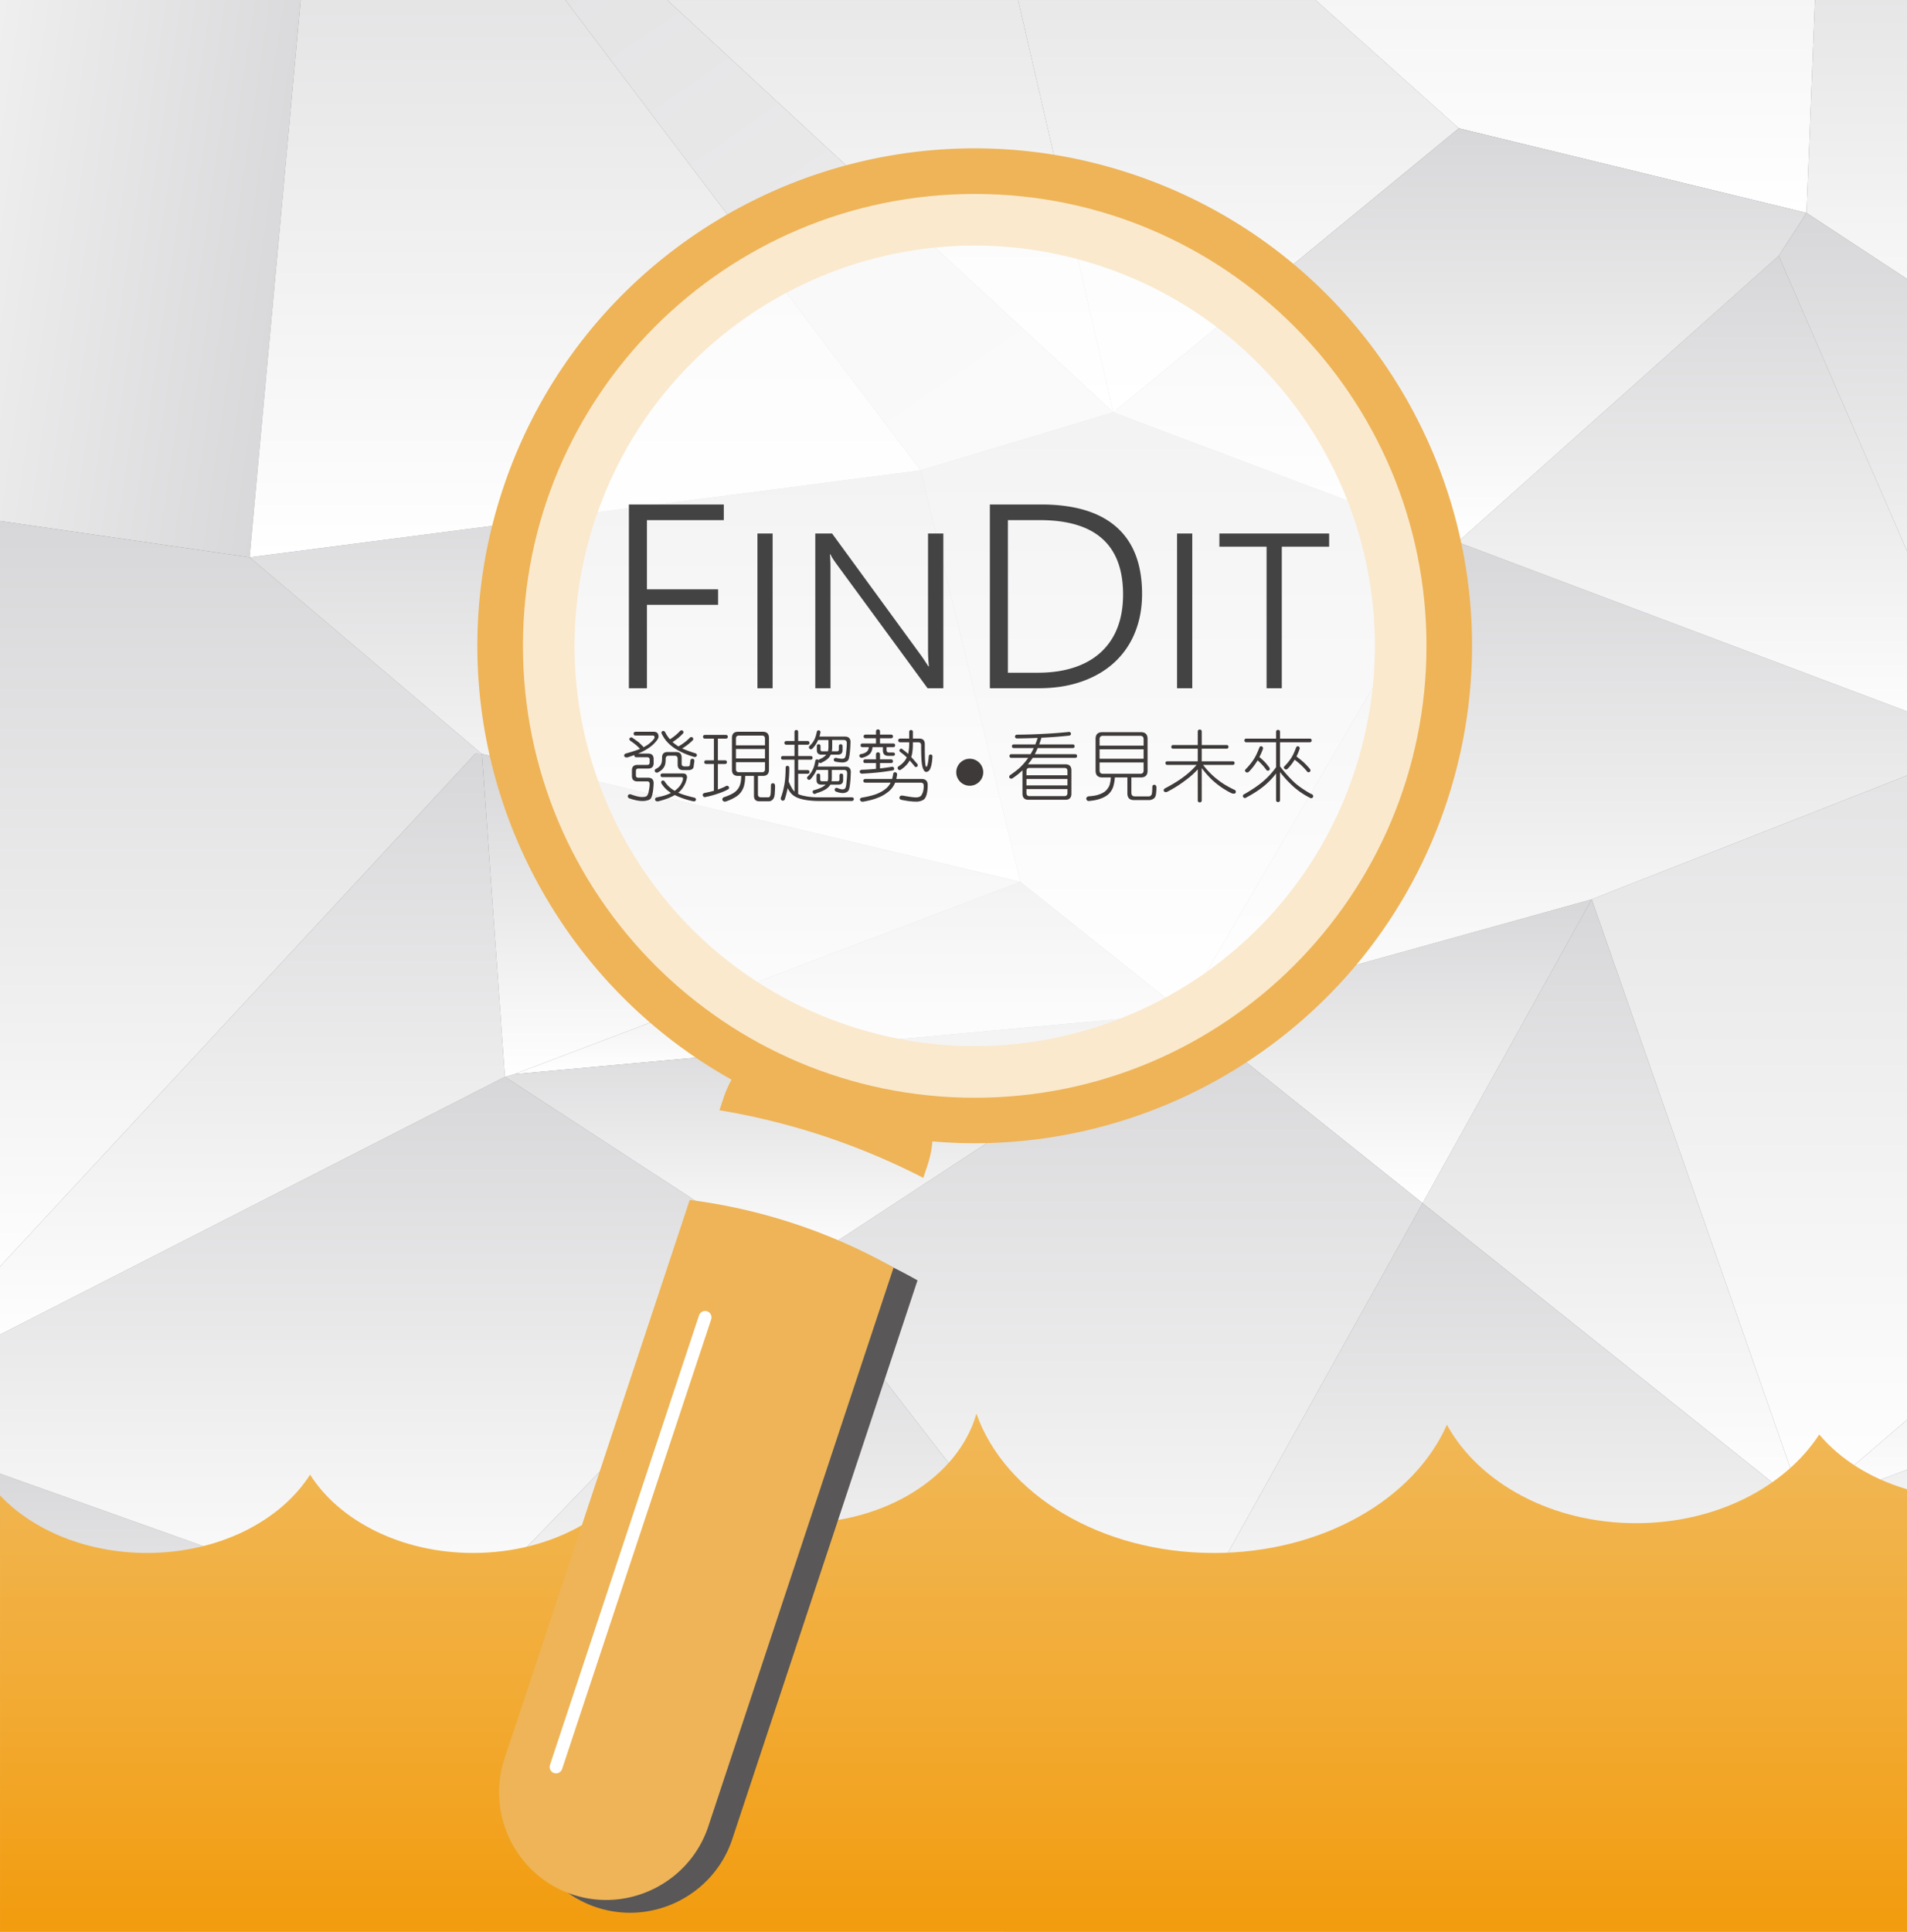 <svg xmlns="http://www.w3.org/2000/svg" xmlns:xlink="http://www.w3.org/1999/xlink" width="148.971" height="150.867" viewBox="0 0 148.971 150.867"><rect x="0" y="0" width="148.971" height="150.867" fill="#808080" stroke="none"/><defs><path id="a" d="M0 0h148.971v150.867H0z"/></defs><clipPath id="b"><use xlink:href="#a" overflow="visible"/></clipPath><g clip-path="url(#b)"><defs><path id="c" d="M0 0h148.972v150.867H0z"/></defs><clipPath id="d"><use xlink:href="#c" overflow="visible"/></clipPath><g clip-path="url(#d)"><defs><path id="e" d="M-2.625-74.014h264.831v230.997H-2.625z"/></defs><clipPath id="f"><use xlink:href="#e" overflow="visible"/></clipPath><g clip-path="url(#f)"><defs><path id="g" d="M164.827 32.205l-9.343 25.805-31.143 12.222 16.609 47.538 34.257-29.431z"/></defs><clipPath id="h"><use xlink:href="#g" overflow="visible"/></clipPath><linearGradient id="i" gradientUnits="userSpaceOnUse" y1="150.867" x2="1" y2="150.867" gradientTransform="matrix(0 85.564 85.564 0 -12758.986 32.18)"><stop offset="0" stop-color="#d7d6d8"/><stop offset="1" stop-color="#fff"/></linearGradient><path clip-path="url(#h)" fill="url(#i)" d="M124.341 32.205h50.866v85.564h-50.866z"/></g><g clip-path="url(#f)"><defs><path id="j" d="M140.95 117.77l54.499 12.672 24.396-42.103z"/></defs><clipPath id="k"><use xlink:href="#j" overflow="visible"/></clipPath><linearGradient id="l" gradientUnits="userSpaceOnUse" y1="150.867" x2="1" y2="150.867" gradientTransform="matrix(0 42.103 42.103 0 -6171.526 88.336)"><stop offset="0" stop-color="#d7d6d8"/><stop offset="1" stop-color="#fff"/></linearGradient><path clip-path="url(#k)" fill="url(#l)" d="M140.95 88.339h78.895v42.104H140.95z"/></g><g clip-path="url(#f)"><defs><path id="m" d="M111.13 93.961l29.82 23.809-16.609-47.538z"/></defs><clipPath id="n"><use xlink:href="#m" overflow="visible"/></clipPath><linearGradient id="o" gradientUnits="userSpaceOnUse" y1="150.867" x2="1" y2="150.867" gradientTransform="matrix(0 47.537 47.537 0 -7045.69 70.242)"><stop offset="0" stop-color="#d7d6d8"/><stop offset="1" stop-color="#fff"/></linearGradient><path clip-path="url(#n)" fill="url(#o)" d="M111.13 70.232h29.82v47.537h-29.82z"/></g><g clip-path="url(#f)"><defs><path id="p" d="M175.207 88.339L140.95 117.77l78.895-29.431z"/></defs><clipPath id="q"><use xlink:href="#p" overflow="visible"/></clipPath><linearGradient id="r" gradientUnits="userSpaceOnUse" y1="150.867" x2="1" y2="150.867" gradientTransform="matrix(0 29.43 29.43 0 -4259.557 88.336)"><stop offset="0" stop-color="#d7d6d8"/><stop offset="1" stop-color="#fff"/></linearGradient><path clip-path="url(#q)" fill="url(#r)" d="M140.95 88.339h78.895v29.431H140.95z"/></g><g clip-path="url(#f)"><defs><path id="s" d="M113.961 10.021L73.477-26.197 86.97 32.205z"/></defs><clipPath id="t"><use xlink:href="#s" overflow="visible"/></clipPath><linearGradient id="u" gradientUnits="userSpaceOnUse" y1="150.867" x2="1" y2="150.867" gradientTransform="matrix(0 58.402 58.402 0 -8717.19 -26.195)"><stop offset="0" stop-color="#d7d6d8"/><stop offset="1" stop-color="#fff"/></linearGradient><path clip-path="url(#t)" fill="url(#u)" d="M73.477-26.197h40.484v58.402H73.477z"/></g><g clip-path="url(#f)"><defs><path id="v" d="M92.504 79.092l18.626 14.869 13.211-23.729z"/></defs><clipPath id="w"><use xlink:href="#v" overflow="visible"/></clipPath><linearGradient id="x" gradientUnits="userSpaceOnUse" y1="150.867" x2="1" y2="150.867" gradientTransform="matrix(0 23.729 23.729 0 -3471.45 70.227)"><stop offset="0" stop-color="#d7d6d8"/><stop offset="1" stop-color="#fff"/></linearGradient><path clip-path="url(#w)" fill="url(#x)" d="M92.504 70.232h31.837v23.729H92.504z"/></g><g clip-path="url(#f)"><defs><path id="y" d="M141.123 16.628l1.46-36.875-36.841-32.598-32.265 26.648 40.484 36.218z"/></defs><clipPath id="z"><use xlink:href="#y" overflow="visible"/></clipPath><linearGradient id="A" gradientUnits="userSpaceOnUse" y1="150.867" x2="1" y2="150.867" gradientTransform="matrix(0 69.474 69.474 0 -10373.295 -52.82)"><stop offset="0" stop-color="#d7d6d8"/><stop offset="1" stop-color="#fff"/></linearGradient><path clip-path="url(#z)" fill="url(#A)" d="M73.477-52.845h69.106v69.473H73.477z"/></g><g clip-path="url(#f)"><defs><path id="B" d="M73.477-26.197l-47.75 1.809L86.97 32.205z"/></defs><clipPath id="C"><use xlink:href="#B" overflow="visible"/></clipPath><linearGradient id="D" gradientUnits="userSpaceOnUse" y1="150.867" x2="1" y2="150.867" gradientTransform="matrix(0 58.402 58.402 0 -8754.565 -26.195)"><stop offset="0" stop-color="#d7d6d8"/><stop offset="1" stop-color="#fff"/></linearGradient><path clip-path="url(#C)" fill="url(#D)" d="M25.727-26.197H86.97v58.402H25.727z"/></g><g clip-path="url(#f)"><defs><path id="E" d="M34.102 127.402l-.073.508.644-.421-.068-.069z"/></defs><clipPath id="F"><use xlink:href="#E" overflow="visible"/></clipPath><linearGradient id="G" gradientUnits="userSpaceOnUse" x1="-.001" y1="150.866" x2="1" y2="150.866" gradientTransform="matrix(0 .507 .507 0 -42.187 127.402)"><stop offset="0" stop-color="#d7d6d8"/><stop offset="1" stop-color="#fff"/></linearGradient><path clip-path="url(#F)" fill="url(#G)" d="M34.029 127.402h.644v.508h-.644z"/></g><g clip-path="url(#f)"><defs><path id="H" d="M142.583-20.247l22.244 52.452L201.16 21.34l-41.526-49.802z"/></defs><clipPath id="I"><use xlink:href="#H" overflow="visible"/></clipPath><linearGradient id="J" gradientUnits="userSpaceOnUse" y1="150.867" x2="1" y2="150.867" gradientTransform="matrix(0 60.667 60.667 0 -8980.787 -28.477)"><stop offset="0" stop-color="#d7d6d8"/><stop offset="1" stop-color="#fff"/></linearGradient><path clip-path="url(#I)" fill="url(#J)" d="M142.583-28.462h58.577v60.667h-58.577z"/></g><g clip-path="url(#f)"><defs><path id="K" d="M89.048 133.612l51.902-15.842-29.82-23.809z"/></defs><clipPath id="L"><use xlink:href="#K" overflow="visible"/></clipPath><linearGradient id="M" gradientUnits="userSpaceOnUse" y1="150.867" x2="1" y2="150.867" gradientTransform="matrix(0 39.652 39.652 0 -5867.168 93.96)"><stop offset="0" stop-color="#d7d6d8"/><stop offset="1" stop-color="#fff"/></linearGradient><path clip-path="url(#L)" fill="url(#M)" d="M89.048 93.961h51.902v39.651H89.048z"/></g><g clip-path="url(#f)"><defs><path id="N" d="M142.583-20.247l-1.46 36.875 23.704 15.577z"/></defs><clipPath id="O"><use xlink:href="#N" overflow="visible"/></clipPath><linearGradient id="P" gradientUnits="userSpaceOnUse" y1="150.867" x2="1" y2="150.867" gradientTransform="matrix(0 52.452 52.452 0 -7760.345 -20.258)"><stop offset="0" stop-color="#d7d6d8"/><stop offset="1" stop-color="#fff"/></linearGradient><path clip-path="url(#O)" fill="url(#P)" d="M141.123-20.247h23.704v52.452h-23.704z"/></g><g clip-path="url(#f)"><defs><path id="Q" d="M34.605 127.42l.068.069.096-.064z"/></defs><clipPath id="R"><use xlink:href="#Q" overflow="visible"/></clipPath><linearGradient id="S" gradientUnits="userSpaceOnUse" y1="150.863" x2="1" y2="150.863" gradientTransform="matrix(0 .069 .069 0 24.343 127.42)"><stop offset="0" stop-color="#d7d6d8"/><stop offset="1" stop-color="#fff"/></linearGradient><path clip-path="url(#R)" fill="url(#S)" d="M34.605 127.42h.164v.069h-.164z"/></g><g clip-path="url(#f)"><defs><path id="T" d="M113.872 42.337L86.97 32.205 71.918 36.73l7.787 32.144 12.721 10.157z"/></defs><clipPath id="U"><use xlink:href="#T" overflow="visible"/></clipPath><linearGradient id="V" gradientUnits="userSpaceOnUse" y1="150.867" x2="1" y2="150.867" gradientTransform="matrix(0 46.826 46.826 0 -6971.607 32.21)"><stop offset="0" stop-color="#d7d6d8"/><stop offset="1" stop-color="#fff"/></linearGradient><path clip-path="url(#U)" fill="url(#V)" d="M71.918 32.205h41.954v46.826H71.918z"/></g><g clip-path="url(#f)"><defs><path id="W" d="M155.484 58.01l-41.612-15.673-21.446 36.694.078.061 31.837-8.86z"/></defs><clipPath id="X"><use xlink:href="#W" overflow="visible"/></clipPath><linearGradient id="Y" gradientUnits="userSpaceOnUse" x1="-.001" y1="150.867" x2=".999" y2="150.867" gradientTransform="matrix(0 36.755 36.755 0 -5421.145 42.336)"><stop offset="0" stop-color="#d7d6d8"/><stop offset="1" stop-color="#fff"/></linearGradient><path clip-path="url(#X)" fill="url(#Y)" d="M92.426 42.337h63.059v36.754H92.426z"/></g><g clip-path="url(#f)"><defs><path id="Z" d="M79.705 68.874L40.181 83.889l52.188-4.76.057-.098z"/></defs><clipPath id="aa"><use xlink:href="#Z" overflow="visible"/></clipPath><linearGradient id="ab" gradientUnits="userSpaceOnUse" y1="150.867" x2="1" y2="150.867" gradientTransform="matrix(0 15.014 15.014 0 -2198.774 68.875)"><stop offset="0" stop-color="#d7d6d8"/><stop offset="1" stop-color="#fff"/></linearGradient><path clip-path="url(#aa)" fill="url(#ab)" d="M40.181 68.874h52.245v15.015H40.181z"/></g><g clip-path="url(#f)"><defs><path id="ac" d="M92.369 79.129l.135-.037-.078-.061z"/></defs><clipPath id="ad"><use xlink:href="#ac" overflow="visible"/></clipPath><linearGradient id="ae" gradientUnits="userSpaceOnUse" y1="150.871" x2="1" y2="150.871" gradientTransform="matrix(0 .098 .098 0 77.701 79.031)"><stop offset="0" stop-color="#d7d6d8"/><stop offset="1" stop-color="#fff"/></linearGradient><path clip-path="url(#ad)" fill="url(#ae)" d="M92.369 79.031h.135v.098h-.135z"/></g><g clip-path="url(#f)"><defs><path id="af" d="M113.872 42.337l41.612 15.673-16.535-38.029z"/></defs><clipPath id="ag"><use xlink:href="#af" overflow="visible"/></clipPath><linearGradient id="ah" gradientUnits="userSpaceOnUse" y1="150.867" x2="1" y2="150.867" gradientTransform="matrix(0 38.029 38.029 0 -5602.692 19.992)"><stop offset="0" stop-color="#d7d6d8"/><stop offset="1" stop-color="#fff"/></linearGradient><path clip-path="url(#ag)" fill="url(#ah)" d="M113.872 19.981h41.612V58.01h-41.612z"/></g><g clip-path="url(#f)"><defs><path id="ai" d="M86.97 32.205L25.727-24.388 71.918 36.73z"/></defs><clipPath id="aj"><use xlink:href="#ai" overflow="visible"/></clipPath><linearGradient id="ak" gradientUnits="userSpaceOnUse" y1="150.859" x2="1" y2="150.859" gradientTransform="scale(199.638 -199.638) rotate(-56.139 -141.138 75.527)"><stop offset="0" stop-color="#d7d6d8"/><stop offset="1" stop-color="#fff"/></linearGradient><path clip-path="url(#aj)" fill="url(#ak)" d="M67.957-52.724l47.291 70.48-70.508 47.31-47.291-70.48z"/></g><g clip-path="url(#f)"><defs><path id="al" d="M138.949 19.981l2.174-3.353-27.162-6.607L86.97 32.205l26.902 10.132z"/></defs><clipPath id="am"><use xlink:href="#al" overflow="visible"/></clipPath><linearGradient id="an" gradientUnits="userSpaceOnUse" y1="150.867" x2="1" y2="150.867" gradientTransform="matrix(0 32.317 32.317 0 -4761.509 10.023)"><stop offset="0" stop-color="#d7d6d8"/><stop offset="1" stop-color="#fff"/></linearGradient><path clip-path="url(#am)" fill="url(#an)" d="M86.97 10.021h54.153v32.316H86.97z"/></g><g clip-path="url(#f)"><defs><path id="ao" d="M155.484 58.01l9.343-25.805-23.704-15.577-2.174 3.353z"/></defs><clipPath id="ap"><use xlink:href="#ao" overflow="visible"/></clipPath><linearGradient id="aq" gradientUnits="userSpaceOnUse" y1="150.868" x2="1" y2="150.868" gradientTransform="matrix(0 41.382 41.382 0 -6091.317 16.617)"><stop offset="0" stop-color="#d7d6d8"/><stop offset="1" stop-color="#fff"/></linearGradient><path clip-path="url(#ap)" fill="url(#aq)" d="M138.949 16.628h25.878V58.01h-25.878z"/></g><g clip-path="url(#f)"><defs><path id="ar" d="M140.95 117.77l-51.902 15.842 45.061 23.371h22.163l39.177-26.541z"/></defs><clipPath id="as"><use xlink:href="#ar" overflow="visible"/></clipPath><linearGradient id="at" gradientUnits="userSpaceOnUse" y1="150.867" x2="1" y2="150.867" gradientTransform="matrix(0 54.319 54.319 0 -8052.63 117.773)"><stop offset="0" stop-color="#d7d6d8"/><stop offset="1" stop-color="#fff"/></linearGradient><path clip-path="url(#as)" fill="url(#at)" d="M89.048 117.77h106.401v39.214H89.048z"/></g><g clip-path="url(#f)"><defs><path id="au" d="M34.102 127.402l.503.018-37.23-13.275v27.261l36.654-13.496z"/></defs><clipPath id="av"><use xlink:href="#au" overflow="visible"/></clipPath><linearGradient id="aw" gradientUnits="userSpaceOnUse" y1="150.867" x2="1" y2="150.867" gradientTransform="matrix(0 27.262 27.262 0 -4096.981 114.148)"><stop offset="0" stop-color="#d7d6d8"/><stop offset="1" stop-color="#fff"/></linearGradient><path clip-path="url(#av)" fill="url(#aw)" d="M-2.625 114.145h37.23v27.262h-37.23z"/></g><g clip-path="url(#f)"><defs><path id="ax" d="M25.727-24.388l-28.352 2.181v62.513l22.124 3.215z"/></defs><clipPath id="ay"><use xlink:href="#ax" overflow="visible"/></clipPath><linearGradient id="az" gradientUnits="userSpaceOnUse" y1="150.902" x2="1" y2="150.902" gradientTransform="scale(-44.441 44.441) rotate(-8.673 -993.514 79.386)"><stop offset="0" stop-color="#d7d6d8"/><stop offset="1" stop-color="#fff"/></linearGradient><path clip-path="url(#ay)" fill="url(#az)" d="M25.082 47.748l-37.831-5.771L-1.98-28.614l37.831 5.77z"/></g><g clip-path="url(#f)"><defs><path id="aA" d="M34.673 127.489l-.644.421-25.072 29.073h28.977z"/></defs><clipPath id="aB"><use xlink:href="#aA" overflow="visible"/></clipPath><linearGradient id="aC" gradientUnits="userSpaceOnUse" y1="150.867" x2="1" y2="150.867" gradientTransform="matrix(0 29.495 29.495 0 -4426.342 127.492)"><stop offset="0" stop-color="#d7d6d8"/><stop offset="1" stop-color="#fff"/></linearGradient><path clip-path="url(#aB)" fill="url(#aC)" d="M8.957 127.489h28.977v29.494H8.957z"/></g><g clip-path="url(#f)"><defs><path id="aD" d="M-2.625 141.406v15.577H8.957l25.072-29.073z"/></defs><clipPath id="aE"><use xlink:href="#aD" overflow="visible"/></clipPath><linearGradient id="aF" gradientUnits="userSpaceOnUse" y1="150.867" x2="1" y2="150.867" gradientTransform="matrix(0 42.392 42.392 0 -6379.882 127.898)"><stop offset="0" stop-color="#d7d6d8"/><stop offset="1" stop-color="#fff"/></linearGradient><path clip-path="url(#aE)" fill="url(#aF)" d="M-2.625 127.91h36.654v29.073H-2.625z"/></g><g clip-path="url(#f)"><defs><path id="aG" d="M34.769 127.425l27.518-28.474-22.844-14.859-42.068 21.473v8.58l37.23 13.275z"/></defs><clipPath id="aH"><use xlink:href="#aG" overflow="visible"/></clipPath><linearGradient id="aI" gradientUnits="userSpaceOnUse" y1="150.867" x2="1" y2="150.867" gradientTransform="matrix(0 43.333 43.333 0 -6507.67 84.086)"><stop offset="0" stop-color="#d7d6d8"/><stop offset="1" stop-color="#fff"/></linearGradient><path clip-path="url(#aH)" fill="url(#aI)" d="M-2.625 84.092h64.912v43.333H-2.625z"/></g><g clip-path="url(#f)"><defs><path id="aJ" d="M37.644 58.879L19.499 43.521l-22.124-3.215v61.433l39.756-42.881z"/></defs><clipPath id="aK"><use xlink:href="#aJ" overflow="visible"/></clipPath><linearGradient id="aL" gradientUnits="userSpaceOnUse" y1="150.867" x2="1" y2="150.867" gradientTransform="matrix(0 61.433 61.433 0 -9250.723 40.305)"><stop offset="0" stop-color="#d7d6d8"/><stop offset="1" stop-color="#fff"/></linearGradient><path clip-path="url(#aK)" fill="url(#aL)" d="M-2.625 40.306h40.269v61.433H-2.625z"/></g><g clip-path="url(#f)"><defs><path id="aM" d="M39.443 84.092l-1.799-25.213-.513-.021-39.756 42.881v3.826z"/></defs><clipPath id="aN"><use xlink:href="#aM" overflow="visible"/></clipPath><linearGradient id="aO" gradientUnits="userSpaceOnUse" y1="150.867" x2="1" y2="150.867" gradientTransform="matrix(0 46.707 46.707 0 -7028.143 58.867)"><stop offset="0" stop-color="#d7d6d8"/><stop offset="1" stop-color="#fff"/></linearGradient><path clip-path="url(#aN)" fill="url(#aO)" d="M-2.625 58.858h42.068v46.707H-2.625z"/></g><g clip-path="url(#f)"><defs><path id="aP" d="M71.918 36.73l-52.419 6.791 18.145 15.358 42.061 9.995z"/></defs><clipPath id="aQ"><use xlink:href="#aP" overflow="visible"/></clipPath><linearGradient id="aR" gradientUnits="userSpaceOnUse" y1="150.866" x2="1" y2="150.866" gradientTransform="matrix(0 32.144 32.144 0 -4799.868 36.727)"><stop offset="0" stop-color="#d7d6d8"/><stop offset="1" stop-color="#fff"/></linearGradient><path clip-path="url(#aQ)" fill="url(#aR)" d="M19.499 36.73h60.206v32.144H19.499z"/></g><g clip-path="url(#f)"><defs><path id="aS" d="M74.653 156.983h59.456l-45.061-23.371z"/></defs><clipPath id="aT"><use xlink:href="#aS" overflow="visible"/></clipPath><linearGradient id="aU" gradientUnits="userSpaceOnUse" y1="150.867" x2="1" y2="150.867" gradientTransform="matrix(0 35.816 35.816 0 -5299.135 133.617)"><stop offset="0" stop-color="#d7d6d8"/><stop offset="1" stop-color="#fff"/></linearGradient><path clip-path="url(#aT)" fill="url(#aU)" d="M74.653 133.612h59.456v23.371H74.653z"/></g><g clip-path="url(#f)"><defs><path id="aV" d="M111.13 93.961L92.504 79.092l-.135.037-.138.234-29.944 19.588 26.761 34.661z"/></defs><clipPath id="aW"><use xlink:href="#aV" overflow="visible"/></clipPath><linearGradient id="aX" gradientUnits="userSpaceOnUse" y1="150.867" x2="1" y2="150.867" gradientTransform="matrix(0 54.52 54.52 0 -8138.575 79.086)"><stop offset="0" stop-color="#d7d6d8"/><stop offset="1" stop-color="#fff"/></linearGradient><path clip-path="url(#aW)" fill="url(#aX)" d="M62.287 79.092h48.843v54.521H62.287z"/></g><g clip-path="url(#f)"><defs><path id="aY" d="M34.769 127.425l-.096.064 3.261 29.494h36.719l14.395-23.371z"/></defs><clipPath id="aZ"><use xlink:href="#aY" overflow="visible"/></clipPath><linearGradient id="ba" gradientUnits="userSpaceOnUse" y1="150.873" x2="1" y2="150.873" gradientTransform="scale(-30.88 30.88) rotate(89.052 73.595 76.475)"><stop offset="0" stop-color="#d7d6d8"/><stop offset="1" stop-color="#fff"/></linearGradient><path clip-path="url(#aZ)" fill="url(#ba)" d="M89.537 127.434l-.504 30.449-54.849-.907.504-30.45z"/></g><g clip-path="url(#f)"><defs><path id="bb" d="M62.287 98.951l-27.518 28.474 54.279 6.187z"/></defs><clipPath id="bc"><use xlink:href="#bb" overflow="visible"/></clipPath><linearGradient id="bd" gradientUnits="userSpaceOnUse" y1="150.867" x2="1" y2="150.867" gradientTransform="matrix(0 34.661 34.661 0 -5167.365 98.96)"><stop offset="0" stop-color="#d7d6d8"/><stop offset="1" stop-color="#fff"/></linearGradient><path clip-path="url(#bc)" fill="url(#bd)" d="M34.769 98.951h54.279v34.661H34.769z"/></g><g clip-path="url(#f)"><defs><path id="be" d="M92.369 79.129l-52.188 4.76-.44.377.44-.377-.738.203 22.844 14.859 29.944-19.588z"/></defs><clipPath id="bf"><use xlink:href="#be" overflow="visible"/></clipPath><linearGradient id="bg" gradientUnits="userSpaceOnUse" y1="150.867" x2="1" y2="150.867" gradientTransform="matrix(0 19.822 19.822 0 -2924.63 79.133)"><stop offset="0" stop-color="#d7d6d8"/><stop offset="1" stop-color="#fff"/></linearGradient><path clip-path="url(#bf)" fill="url(#bg)" d="M39.443 79.129h52.926v19.822H39.443z"/></g><g clip-path="url(#f)"><defs><path id="bh" d="M79.705 68.874l-42.061-9.995 1.799 25.213.738-.203z"/></defs><clipPath id="bi"><use xlink:href="#bh" overflow="visible"/></clipPath><linearGradient id="bj" gradientUnits="userSpaceOnUse" y1="150.867" x2="1" y2="150.867" gradientTransform="matrix(0 25.213 25.213 0 -3745.168 58.883)"><stop offset="0" stop-color="#d7d6d8"/><stop offset="1" stop-color="#fff"/></linearGradient><path clip-path="url(#bi)" fill="url(#bj)" d="M37.644 58.879h42.061v25.212H37.644z"/></g><g clip-path="url(#f)"><defs><path id="bk" d="M25.727-24.388l-6.228 67.909 52.419-6.791z"/></defs><clipPath id="bl"><use xlink:href="#bk" overflow="visible"/></clipPath><linearGradient id="bm" gradientUnits="userSpaceOnUse" x1=".001" y1="150.868" x2="1.001" y2="150.868" gradientTransform="matrix(0 67.909 67.909 0 -10199.565 -24.383)"><stop offset="0" stop-color="#d7d6d8"/><stop offset="1" stop-color="#fff"/></linearGradient><path clip-path="url(#bl)" fill="url(#bm)" d="M19.499-24.388h52.419v67.909H19.499z"/></g></g></g><g clip-path="url(#b)"><defs><path id="bn" d="M76.265 110.428c-1.391 4.874-7.053 8.524-13.835 8.524-5.078 0-9.52-2.052-12.021-5.125-1.864 4.325-7.176 7.45-13.45 7.45-5.607 0-10.439-2.5-12.736-6.117-2.298 3.617-7.13 6.117-12.736 6.117-4.726 0-8.911-1.772-11.486-4.494v34.084h148.972v-34.565c-2.838-.833-5.234-2.346-6.857-4.276-2.681 4.111-8.077 6.927-14.313 6.927-6.615 0-12.293-3.165-14.774-7.69-2.568 5.82-9.741 10.016-18.208 10.016-8.866 0-16.31-4.601-18.533-10.85h-.023z"/></defs><clipPath id="bo"><use xlink:href="#bn" overflow="visible"/></clipPath><linearGradient id="bp" gradientUnits="userSpaceOnUse" y1="150.115" x2="1" y2="150.115" gradientTransform="matrix(0 70.228 70.228 0 -10467.758 87.117)"><stop offset="0" stop-color="#f1c16d"/><stop offset=".156" stop-color="#f1be66"/><stop offset=".386" stop-color="#f1b652"/><stop offset=".661" stop-color="#f2aa32"/><stop offset=".97" stop-color="#f29805"/><stop offset="1" stop-color="#f29600"/></linearGradient><path clip-path="url(#bo)" fill="url(#bp)" d="M0 110.428h148.972v40.439H0z"/></g><g clip-path="url(#b)"><defs><path id="bq" d="M0 0h148.972v150.867H0z"/></defs><clipPath id="br"><use xlink:href="#bq" overflow="visible"/></clipPath><path clip-path="url(#br)" fill="#595757" d="M55.748 94.706l-14.473 43.641c-1.452 4.379.943 9.151 5.322 10.604 4.38 1.452 9.152-.943 10.605-5.323l14.472-43.64a43.661 43.661 0 0 0-15.926-5.282"/><path clip-path="url(#br)" fill="#EEB457" d="M53.879 93.707l-14.473 43.642c-1.452 4.379.943 9.15 5.322 10.604 4.38 1.452 9.152-.942 10.605-5.323l14.472-43.64a43.683 43.683 0 0 0-15.926-5.283M113.009 62.663c6.753-20.361-4.278-42.341-24.641-49.094-20.361-6.752-42.341 4.28-49.094 24.641-5.959 17.969 1.939 37.193 17.871 46.104a8.393 8.393 0 0 0-.61 1.384l-.333 1.006a54.383 54.383 0 0 1 8.169 2.021 54.64 54.64 0 0 1 7.757 3.26l.334-1.005a8.324 8.324 0 0 0 .38-1.843c17.501 1.505 34.396-9.073 40.167-26.474M66.305 80.098C49.923 74.665 41.048 56.981 46.48 40.6c5.433-16.382 23.117-25.258 39.5-19.825 16.381 5.433 25.257 23.117 19.823 39.498-5.433 16.382-23.116 25.258-39.498 19.825"/><path clip-path="url(#br)" fill="none" stroke="#FFF" stroke-linecap="round" stroke-miterlimit="10" d="M55.081 102.88l-11.644 35.11"/><g opacity=".7" clip-path="url(#br)"><defs><path id="bs" d="M40.85 15.144h70.583v70.584H40.85z"/></defs><clipPath id="bt"><use xlink:href="#bs" overflow="visible"/></clipPath><path clip-path="url(#bt)" fill="#FFF" d="M111.435 50.437c0 19.491-15.801 35.292-35.292 35.292S40.851 69.927 40.851 50.437c0-19.491 15.801-35.292 35.292-35.292s35.292 15.8 35.292 35.292"/></g><path clip-path="url(#br)" fill="#444344" d="M50.538 40.619v5.404h5.558v1.211h-5.558v6.514h-1.41v-14.35h7.414v1.221zM59.168 41.664h1.188v12.084h-1.188zM72.46 53.748l-7.11-9.699c-.089-.123-.178-.25-.264-.379a2.458 2.458 0 0 1-.21-.379h-.044c.011.101.022.241.03.421.01.18.014.404.014.674v9.362h-1.188V41.664h1.313l6.994 9.581a24.714 24.714 0 0 1 .527.792h.044a8.233 8.233 0 0 1-.052-.623 13.817 13.817 0 0 1-.018-.767v-8.983h1.196v12.084H72.46zM77.326 53.748v-14.35h3.998c2.604 0 4.568.589 5.898 1.767 1.329 1.177 1.994 2.916 1.994 5.218 0 1.107-.187 2.115-.558 3.022a6.408 6.408 0 0 1-1.606 2.327c-.699.643-1.548 1.14-2.546 1.49-.996.351-2.121.526-3.373.526h-3.807zm1.41-13.129v11.917h2.334c1.046 0 1.981-.132 2.806-.4.823-.266 1.521-.658 2.095-1.175a5.045 5.045 0 0 0 1.311-1.916c.301-.761.45-1.635.45-2.622 0-3.869-2.167-5.804-6.502-5.804h-2.494zM91.95 41.664h1.188v12.084H91.95zM100.132 42.692v11.056h-1.189V42.692h-3.688v-1.028h8.575v1.028z"/><path clip-path="url(#br)" fill="#3E3A39" d="M49.64 57.147h1.422c.255 0 .382.13.382.389a.52.52 0 0 1-.072.197 2.345 2.345 0 0 1-.43.478c-.191.159-.41.304-.657.436a4.982 4.982 0 0 1-.442.203h.789c.286 0 .43.143.43.43v.311c0 .286-.144.43-.43.43h-.765c-.127 0-.191.061-.191.185v.34c0 .128.064.191.191.191h.765c.286 0 .43.144.43.431-.02.489-.074.844-.162 1.063a.367.367 0 0 1-.274.257 1.318 1.318 0 0 1-.46.065c-.271 0-.613-.071-1.028-.215a.194.194 0 0 1-.095-.143c.004-.108.062-.164.173-.167h.042c.39.143.691.215.902.215.111 0 .199-.01.263-.03a.26.26 0 0 0 .149-.108.792.792 0 0 0 .107-.328 2.46 2.46 0 0 0 .072-.562c0-.127-.063-.191-.191-.191h-.765c-.286 0-.43-.143-.43-.43v-.43c0-.287.144-.43.43-.43h.765c.128 0 .191-.064.191-.191v-.215c0-.128-.063-.191-.191-.191h-.842c-.108 0-.162-.048-.162-.144 0-.012.003-.022.006-.03-.159.056-.33.114-.513.174a.502.502 0 0 1-.108.012c-.119-.005-.181-.057-.185-.156a.18.18 0 0 1 .102-.137c.557-.16.937-.285 1.141-.376a4.673 4.673 0 0 0-.341-.323 6.326 6.326 0 0 0-.424-.311c-.048-.051-.072-.095-.072-.131.016-.072.064-.116.144-.131.044 0 .087.02.131.059.175.12.32.223.436.311.116.099.239.217.37.352.012.016.02.032.024.048.176-.088.317-.176.424-.263a2.23 2.23 0 0 0 .389-.376.272.272 0 0 0 .053-.131c0-.096-.047-.144-.143-.144h-1.35c-.092-.004-.139-.051-.143-.143.004-.088.051-.138.143-.15m2.748 1.583h.43c.287 0 .43.144.43.431v.477c0 .144.072.215.215.215h.269a.17.17 0 0 0 .113-.035c.032-.021.048-.054.048-.102l.036-.287c.008-.111.06-.169.155-.173.104.004.158.062.162.173l-.06.424a.264.264 0 0 1-.108.209.538.538 0 0 1-.28.078h-.437c-.282 0-.424-.143-.424-.43v-.454c0-.159-.079-.239-.239-.239h-.454c-.163 0-.244.08-.244.239 0 .199-.016.356-.048.472a.965.965 0 0 1-.221.358 1.342 1.342 0 0 1-.377.251.065.065 0 0 0-.029.006c-.116-.012-.176-.064-.18-.155.004-.072.038-.12.102-.143.099-.052.185-.112.257-.18a.6.6 0 0 0 .161-.251c.036-.095.054-.247.054-.453 0-.287.143-.431.43-.431h.239zm-.645 1.673h1.613c.206 0 .31.103.31.311 0 .059-.036.194-.107.406a2.07 2.07 0 0 1-.436.663 1.11 1.11 0 0 1-.144.119l.096.042c.243.103.637.221 1.183.353a.156.156 0 0 1 .113.137c-.012.087-.062.137-.149.149a.749.749 0 0 1-.138-.024 6.393 6.393 0 0 1-1.254-.418.833.833 0 0 1-.12-.054 1.833 1.833 0 0 1-.25.132c-.255.127-.6.247-1.034.358a.437.437 0 0 1-.072.006c-.115-.004-.177-.062-.185-.173.004-.044.034-.086.09-.125.414-.084.737-.176.968-.275a5.34 5.34 0 0 0 .191-.09 2.203 2.203 0 0 1-.735-.717.23.23 0 0 1-.036-.119c.008-.08.056-.124.144-.131.051 0 .097.027.137.083.123.191.275.359.454.502.095.075.203.149.322.221a1.65 1.65 0 0 0 .144-.114c.175-.143.312-.316.412-.519.064-.148.096-.255.096-.323 0-.076-.044-.113-.132-.113h-1.481c-.092-.004-.14-.052-.144-.144.005-.087.052-.135.144-.143m1.506-3.369c.08.012.128.056.143.131a.187.187 0 0 1-.065.144c-.227.239-.49.452-.789.639.132.119.287.235.466.346a.129.129 0 0 1 .03-.024 3.99 3.99 0 0 0 .836-.639.184.184 0 0 1 .144-.071c.079.012.127.055.143.131a.184.184 0 0 1-.066.143 4.324 4.324 0 0 1-.8.616c.251.115.597.242 1.039.382.068.024.106.069.114.137-.012.088-.062.138-.15.15a.607.607 0 0 1-.143-.03 5.788 5.788 0 0 1-1.272-.544 3.336 3.336 0 0 1-.705-.543 2.738 2.738 0 0 1-.466-.669.232.232 0 0 1-.036-.12c.008-.08.056-.123.143-.131.052 0 .098.028.138.083.103.212.231.401.382.568.287-.179.544-.388.771-.627a.177.177 0 0 1 .143-.072M56.713 57.393c.087.004.135.052.143.143-.008.092-.056.14-.143.144h-.634v1.696h.562c.092.004.139.052.143.144-.004.091-.051.139-.143.143h-.562v1.989a.415.415 0 0 0 .048-.012c.207-.072.386-.147.538-.227a.347.347 0 0 1 .119-.054c.104.016.159.064.167.144a.165.165 0 0 1-.041.119 3.556 3.556 0 0 1-.49.233 7.4 7.4 0 0 1-1.32.388l-.042.012c-.1-.016-.153-.076-.161-.179 0-.068.044-.118.131-.149a7.688 7.688 0 0 0 .741-.173v-2.091h-.61c-.091-.004-.139-.052-.143-.143.004-.092.052-.14.143-.144h.61V57.68h-.711c-.088-.004-.134-.052-.137-.144.003-.091.049-.139.137-.143h1.655zm.943-.246h1.936c.318 0 .478.161.478.484v2.485c0 .318-.16.478-.478.478h-.383v1.433c0 .159.08.239.239.239h.586c.059 0 .107-.05.143-.149.028-.06.044-.325.048-.795 0-.099.056-.151.167-.155.096.008.147.078.155.209 0 .175-.008.366-.023.574-.012.218-.06.376-.144.472a.432.432 0 0 1-.346.155h-.705c-.287 0-.43-.143-.43-.43v-1.553h-.687v.018c0 .286-.032.543-.096.77a1.448 1.448 0 0 1-.687.878c-.199.12-.428.225-.687.317a.438.438 0 0 1-.155.024.201.201 0 0 1-.161-.162c.004-.095.05-.157.137-.185.235-.08.438-.163.609-.251.16-.087.281-.177.365-.268.115-.116.203-.255.263-.419.067-.195.101-.43.101-.704 0-.012.002-.018.006-.018h-.251c-.318 0-.478-.16-.478-.478v-2.485c0-.322.16-.484.478-.484m-.167 1.058h2.27v-.525c0-.159-.08-.239-.239-.239h-1.792c-.159 0-.239.08-.239.239v.525zm0 1.027h2.27v-.741h-2.27v.741zm2.032 1.076c.159 0 .239-.08.239-.239v-.549h-2.27v.549c0 .159.08.239.239.239h1.792zM63.092 57.87c.092.004.139.052.143.144-.004.091-.051.139-.143.143h-.741v.884h.98c.091.004.141.051.149.143-.008.092-.058.14-.149.144h-.98v.812h.741c.092.004.139.052.143.143-.004.092-.051.14-.143.144h-.741v1.583c.132.063.285.111.46.143.331.075.699.114 1.105.114h2.628c.1.003.152.051.156.143-.012.087-.064.135-.156.143h-2.526c-.446 0-.843-.034-1.189-.101-.386-.076-.679-.194-.878-.353-.143-.104-.285-.286-.424-.549a7.406 7.406 0 0 1-.227.884.18.18 0 0 1-.167.095.19.19 0 0 1-.144-.149c0-.032.008-.072.024-.119.12-.327.213-.696.281-1.105.048-.311.074-.714.078-1.207.008-.092.055-.14.143-.143.087.003.135.055.143.155 0 .39-.018.744-.054 1.063.012.016.02.034.024.054.156.366.301.613.436.741v-2.491h-.908c-.091-.004-.139-.052-.143-.144.004-.092.052-.139.143-.143h.908v-.884h-.645c-.091-.004-.139-.052-.143-.143.004-.092.052-.14.143-.144h.645v-.723c.004-.087.052-.133.144-.137.091.004.139.05.143.137v.723h.741zm.861-.836c.084.008.131.054.143.137a3.082 3.082 0 0 1-.083.353h1.995c.287 0 .43.143.43.43-.016.561-.054.968-.114 1.218-.027.156-.095.255-.203.299a.614.614 0 0 1-.328.072c-.152 0-.343-.024-.574-.072a.181.181 0 0 1-.089-.131c.004-.096.057-.148.161-.156h.024c.203.048.36.072.472.072a.274.274 0 0 0 .161-.042.188.188 0 0 0 .09-.119c.032-.084.053-.215.065-.394.032-.244.048-.469.048-.675 0-.16-.08-.239-.239-.239h-.902v.561c0 .12-.01.227-.03.323h.407c.095 0 .143-.048.143-.144v-.251c0-.103.048-.155.143-.155.096 0 .144.052.144.155v.299c0 .239-.12.359-.359.359h-.561a.996.996 0 0 1-.293.37 1.965 1.965 0 0 1-.388.233.193.193 0 0 1-.132.054.182.182 0 0 1-.119-.072 2.75 2.75 0 0 1-.084.346h2.151c.286 0 .43.144.43.43-.016.582-.054 1-.114 1.255-.032.163-.099.264-.203.304a.576.576 0 0 1-.328.078c-.14 0-.315-.04-.526-.119a.182.182 0 0 1-.09-.132c.004-.099.058-.151.162-.155h.018c.187.079.33.119.43.119a.282.282 0 0 0 .161-.041.19.19 0 0 0 .09-.126c.032-.088.053-.225.065-.412.032-.251.048-.484.048-.699 0-.159-.08-.239-.239-.239h-.956v.633c0 .088-.008.171-.023.251h.477c.096 0 .144-.048.144-.143v-.299c0-.104.048-.155.143-.155.096 0 .143.051.143.155v.347c0 .239-.119.358-.358.358h-.633a1.241 1.241 0 0 1-.514.442c-.171.087-.37.165-.597.233a.193.193 0 0 1-.132.054c-.087-.016-.137-.068-.149-.155 0-.048.018-.09.054-.126a4.04 4.04 0 0 0 .526-.173c.187-.08.334-.172.442-.275h-.359c-.239 0-.358-.119-.358-.358v-.347c0-.104.048-.155.143-.155.096 0 .143.051.143.155v.299c0 .095.048.143.144.143h.436a.825.825 0 0 0 .042-.251v-.633h-.896l-.012-.006-.006.012c-.088.227-.237.46-.448.699a.171.171 0 0 1-.144.072c-.079-.021-.127-.068-.143-.144 0-.032.018-.074.054-.125.163-.152.293-.329.388-.532.084-.151.152-.378.203-.681.008-.071.056-.111.144-.119a.138.138 0 0 1 .113.06.15.15 0 0 1 .042-.054c.139-.06.249-.118.328-.173a.937.937 0 0 0 .227-.203h-.376c-.239 0-.358-.12-.358-.359v-.299c0-.103.047-.155.143-.155.096 0 .143.052.143.155v.251c0 .096.046.144.138.144h.442c.028-.104.042-.212.042-.323v-.561h-.807a2.21 2.21 0 0 1-.43.657.187.187 0 0 1-.149.071c-.08-.02-.128-.068-.144-.143 0-.032.018-.074.054-.125.159-.136.283-.295.371-.478.075-.136.141-.343.197-.622.007-.067.054-.105.143-.113M69.615 57.368c.092.004.14.052.143.144-.003.091-.051.139-.143.143h-.872v.406h1.039c.092.004.14.052.144.144-.004.091-.052.139-.144.143h-.525v.227c0 .127.063.191.191.191h.287c.119 0 .179.044.179.132 0 .087-.06.131-.179.131H69.4c-.287 0-.43-.143-.43-.43v-.251h-.812v.012a.972.972 0 0 1-.066.293.684.684 0 0 1-.173.251.938.938 0 0 1-.245.161 1.745 1.745 0 0 1-.347.113h-.024c-.103-.012-.161-.065-.173-.161.004-.064.042-.106.114-.125.127-.024.225-.052.292-.084a.808.808 0 0 0 .174-.108.43.43 0 0 0 .113-.155.67.67 0 0 0 .048-.185v-.012h-.502c-.092-.004-.139-.052-.143-.143.004-.092.051-.14.143-.144h1.063v-.406h-.824c-.092-.004-.139-.052-.143-.143.004-.092.051-.14.143-.144h.824v-.25c.004-.1.056-.152.156-.156.099.004.151.056.155.156v.25h.872zm0 1.936c.092.003.14.053.143.149-.003.087-.051.133-.143.137h-.872v.419c.319-.033.633-.076.944-.132.099.004.155.06.167.167-.012.076-.064.118-.155.126-.705.123-1.498.207-2.378.251-.095-.012-.151-.066-.167-.162.012-.08.064-.127.155-.143.379-.012.753-.036 1.123-.072v-.454h-.848c-.092-.004-.139-.05-.143-.137.004-.096.051-.146.143-.149h.848v-.395c.004-.099.056-.151.156-.155.099.004.151.056.155.155v.395h.872zm-2.031 1.529h2.103c.036-.116.063-.235.083-.358.008-.108.06-.164.156-.168.091.012.143.068.155.168-.02.135-.042.254-.066.358h1.977c.319 0 .478.159.478.478 0 .263-.024.49-.071.681-.056.242-.15.402-.281.478a1.105 1.105 0 0 1-.568.131c-.31 0-.692-.048-1.146-.143-.088-.028-.136-.076-.144-.144.008-.119.072-.181.191-.185.044 0 .096.006.156.018.454.084.768.125.943.125a.653.653 0 0 0 .311-.065c.076-.032.143-.122.203-.269.064-.148.096-.34.096-.579 0-.16-.08-.239-.239-.239h-1.995a1.747 1.747 0 0 1-.61.77 2.794 2.794 0 0 1-.764.418c-.295.12-.663.217-1.105.293a.593.593 0 0 1-.084.006c-.111-.012-.173-.07-.185-.173.004-.068.046-.114.125-.138.502-.087.888-.183 1.159-.286.267-.104.492-.227.675-.371a1.37 1.37 0 0 0 .436-.519h-1.989c-.092-.009-.139-.054-.143-.138.004-.092.051-.141.143-.149m2.724-3.154h.717v-.532c.008-.087.056-.133.143-.137.092.004.14.05.144.137v.532h.501c.287 0 .43.143.43.43 0 .737.01 1.208.03 1.416.012.143.028.248.048.316.004.012.01.024.018.036.056-.008.086-.03.09-.066.056-.163.098-.412.125-.746.008-.088.056-.136.143-.144.092.004.14.056.144.156-.02.457-.088.798-.203 1.021-.08.123-.18.185-.299.185-.052-.004-.098-.032-.137-.083a.965.965 0 0 1-.156-.389c-.059-.215-.089-.75-.089-1.606 0-.16-.08-.239-.239-.239h-.406v.143c0 .318-.026.597-.078.836a1.498 1.498 0 0 1-.054.174c.155.167.319.352.49.555.016.044.024.08.024.108-.012.071-.064.111-.155.119-.044 0-.08-.026-.108-.078a10.265 10.265 0 0 0-.37-.436c-.06.116-.132.219-.215.311a2.256 2.256 0 0 1-.442.388.193.193 0 0 1-.132.054.178.178 0 0 1-.155-.155c0-.048.02-.09.06-.126.163-.107.29-.211.382-.31.115-.116.207-.249.275-.401a4.64 4.64 0 0 0-.526-.436.34.34 0 0 1-.048-.095c.008-.088.054-.138.138-.15.043 0 .085.024.125.072.131.087.271.201.418.341.056-.255.084-.512.084-.771v-.143h-.717c-.092-.009-.139-.056-.143-.144.004-.087.051-.134.143-.143M83.512 57.159c.088.004.138.05.149.138 0 .071-.039.121-.119.149a35.902 35.902 0 0 1-2.21.167c.008.02.012.038.012.054l-.019.042a7.037 7.037 0 0 1-.143.424h2.622c.092.004.14.051.143.143-.003.092-.051.14-.143.144h-2.742a5.087 5.087 0 0 1-.227.478h3.159c.093.003.141.051.145.143-.004.091-.052.139-.145.143h-3.32c-.115.18-.241.349-.376.508a.22.22 0 0 1 .053-.006h2.868c.319 0 .478.159.478.478v1.816c0 .318-.158.478-.478.478h-2.868c-.318 0-.477-.16-.477-.478v-1.828a4.721 4.721 0 0 1-.783.627c-.021.02-.055.03-.102.03-.092-.012-.144-.056-.155-.131a.29.29 0 0 1 .054-.132c.291-.195.546-.39.765-.585a5.11 5.11 0 0 0 .669-.777h-1.319c-.093-.004-.141-.052-.145-.143.004-.092.052-.14.145-.143h1.499a4.6 4.6 0 0 0 .251-.478h-1.56c-.092-.004-.14-.052-.144-.144.004-.092.052-.139.144-.143h1.685c.063-.159.124-.325.179-.496 0-.004.003-.008.006-.012-.449.02-.993.034-1.63.042-.092-.008-.14-.06-.144-.155.009-.08.058-.126.149-.138a40.851 40.851 0 0 0 2.103-.065 34.557 34.557 0 0 0 1.971-.15m-3.327 3.387h3.202v-.34c0-.156-.079-.233-.239-.233h-2.724c-.159 0-.239.077-.239.233v.34zm0 .789h3.202v-.502h-3.202v.502zm2.962.836c.16 0 .239-.08.239-.239v-.311h-3.202v.311c0 .159.08.239.239.239h2.724zM86.11 57.178h3.011c.35 0 .525.175.525.525v2.485c0 .35-.176.526-.525.526h-.741v1.194c0 .192.097.287.287.287h1.063c.092 0 .164-.04.215-.119.044-.048.067-.26.072-.634 0-.099.056-.151.167-.155.096.008.147.078.154.209 0 .144-.009.301-.029.472-.016.179-.071.307-.167.382a.616.616 0 0 1-.412.132h-1.136c-.35 0-.525-.176-.525-.526v-1.242h-.979a3.115 3.115 0 0 1-.144.776c-.095.239-.23.43-.406.574-.167.135-.38.245-.639.328-.228.08-.516.133-.866.162-.108-.012-.167-.076-.179-.192.008-.083.063-.141.167-.173.318-.02.569-.06.753-.119.223-.068.405-.158.549-.269.147-.12.263-.279.347-.478.052-.167.088-.37.107-.609h-.669c-.351 0-.525-.176-.525-.526v-2.485c0-.35.175-.525.525-.525m-.214 1.051h3.44v-.502c0-.175-.087-.263-.263-.263h-2.915c-.175 0-.263.088-.263.263v.502zm0 1.027h3.44v-.741h-3.44v.741zm3.177 1.171c.176 0 .263-.088.263-.263v-.621h-3.44v.621c0 .175.088.263.263.263h2.914zM95.823 58.181c.092.004.14.051.143.143-.003.092-.051.14-.143.144h-1.947v.985h2.425c.092 0 .141.046.144.138-.003.091-.052.139-.144.143h-2.324c.38.482.764.868 1.153 1.159.343.278.787.545 1.332.8.052.028.078.074.078.138 0 .099-.052.149-.156.149a.518.518 0 0 1-.209-.048 6.44 6.44 0 0 1-1.277-.842c-.318-.263-.659-.631-1.021-1.105v2.527c-.004.095-.056.145-.156.149-.099-.004-.15-.054-.154-.149v-2.431a5.975 5.975 0 0 1-.885.8 9.462 9.462 0 0 1-1.505.956.57.57 0 0 1-.138.024c-.083-.021-.129-.069-.137-.144 0-.048.029-.095.09-.143.608-.319 1.101-.621 1.475-.908a6.137 6.137 0 0 0 1.009-.932H91.19c-.093-.004-.142-.052-.15-.143.009-.092.058-.138.15-.138h2.377v-.985h-1.924c-.092-.004-.14-.052-.144-.144.004-.092.052-.139.144-.143h1.924V57.13c.004-.1.056-.152.154-.156.101.004.152.056.156.156v1.051h1.946zM102.322 57.68c.092.004.14.051.143.143-.003.091-.051.139-.143.143h-2.33v1.888l.012.006c.363.478.743.902 1.142 1.272.311.275.727.562 1.249.86.123.036.187.096.19.18-.004.103-.058.157-.162.161a.27.27 0 0 1-.106-.036 6.018 6.018 0 0 1-1.249-.842 8.628 8.628 0 0 1-1.075-1.159v2.186c-.003.099-.055.151-.155.156-.099-.005-.15-.057-.154-.156v-2.078a5.62 5.62 0 0 1-.825.878c-.391.342-.894.676-1.512 1.003a.197.197 0 0 1-.102.036c-.067-.004-.119-.046-.155-.125 0-.1.044-.162.132-.186.63-.366 1.117-.701 1.464-1.003a6.12 6.12 0 0 0 .998-1.093v-1.948h-2.33c-.092-.004-.14-.052-.144-.143.004-.092.052-.139.144-.143h2.33v-.532c.004-.096.056-.145.154-.149.101.004.152.053.155.149v.532h2.329zm-3.799.596c.083.012.131.063.143.155 0 .02-.006.048-.018.084a5.413 5.413 0 0 1-.27.609l.036.024c.16.139.291.261.396.364.106.12.221.259.34.419a.21.21 0 0 1 .042.119c-.008.084-.059.129-.15.137a.144.144 0 0 1-.125-.071 4.045 4.045 0 0 0-.323-.394 3.344 3.344 0 0 0-.352-.341.85.85 0 0 1-.084.131 4.308 4.308 0 0 1-.627.783.267.267 0 0 1-.131.036.246.246 0 0 1-.145-.126c0-.064.027-.115.078-.155a5.19 5.19 0 0 0 .358-.406c.16-.2.278-.376.358-.532.101-.175.209-.418.328-.728a.154.154 0 0 1 .146-.108m2.868 0c.084.012.131.063.143.155 0 .02-.006.048-.018.084a5.414 5.414 0 0 1-.238.561l.029.024c.224.168.406.317.55.448.151.144.309.311.472.502.028.04.042.08.042.12-.008.083-.058.129-.15.137-.051 0-.093-.024-.125-.072a5.933 5.933 0 0 0-.447-.478 7.118 7.118 0 0 0-.515-.43 3.791 3.791 0 0 1-.566.729.274.274 0 0 1-.132.036.244.244 0 0 1-.144-.126c0-.063.026-.115.078-.155.115-.119.217-.235.304-.346.133-.172.231-.323.3-.454.083-.152.175-.361.274-.627.023-.069.07-.103.143-.108M76.808 60.308a1.053 1.053 0 1 1-2.107 0 1.053 1.053 0 0 1 2.107 0"/></g></svg>